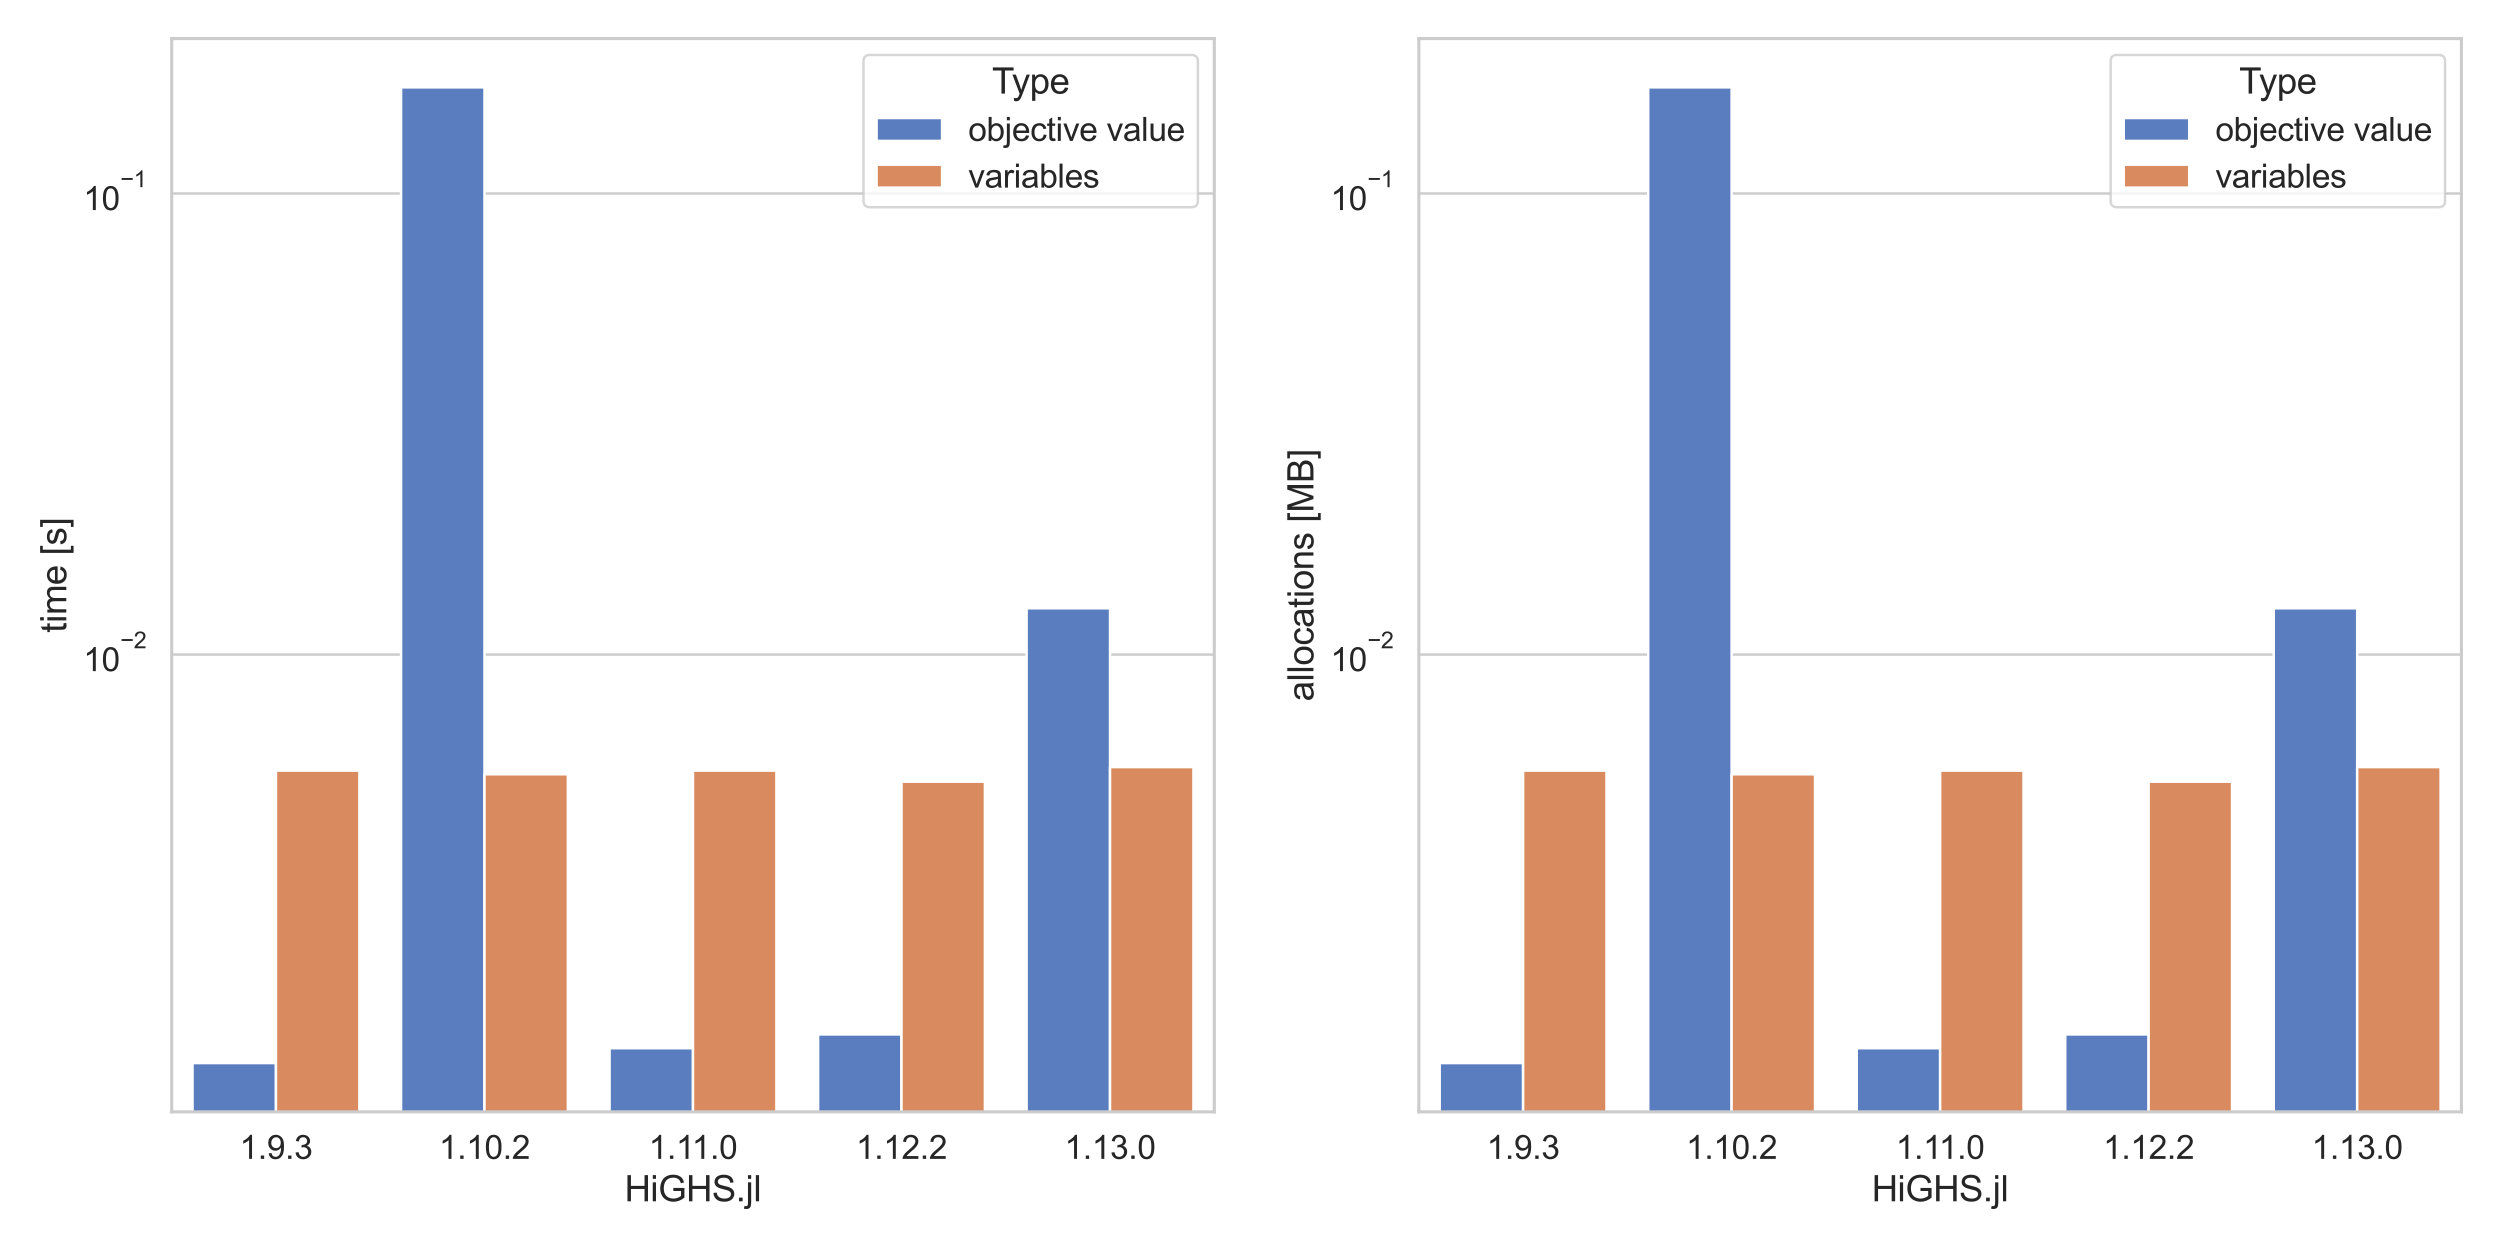 <?xml version="1.0" encoding="utf-8" standalone="no"?>
<!DOCTYPE svg PUBLIC "-//W3C//DTD SVG 1.1//EN"
  "http://www.w3.org/Graphics/SVG/1.1/DTD/svg11.dtd">
<svg xmlns:xlink="http://www.w3.org/1999/xlink" width="1008pt" height="504pt" viewBox="0 0 1008 504" xmlns="http://www.w3.org/2000/svg" version="1.1">
 <defs>
  <style type="text/css">*{stroke-linejoin: round; stroke-linecap: butt}</style>
 </defs>
 <g id="figure_1">
  <g id="patch_1">
   <path d="M 0 504 
L 1008 504 
L 1008 0 
L 0 0 
z
" style="fill: #ffffff"/>
  </g>
  <g id="axes_1">
   <g id="patch_2">
    <path d="M 69.229 448.308 
L 489.6 448.308 
L 489.6 15.552 
L 69.229 15.552 
z
" style="fill: #ffffff"/>
   </g>
   <g id="matplotlib.axis_1">
    <g id="xtick_1">
     <g id="text_1">
      <!-- 1.9.3 -->
      <g style="fill: #262626" transform="translate(96.588 467.256) scale(0.132 -0.132)">
       <defs>
        <path id="ArialMT-31" d="M 2384 0 
L 1822 0 
L 1822 3584 
Q 1619 3391 1289 3197 
Q 959 3003 697 2906 
L 697 3450 
Q 1169 3672 1522 3987 
Q 1875 4303 2022 4600 
L 2384 4600 
L 2384 0 
z
" transform="scale(0.016)"/>
        <path id="ArialMT-2e" d="M 581 0 
L 581 641 
L 1222 641 
L 1222 0 
L 581 0 
z
" transform="scale(0.016)"/>
        <path id="ArialMT-39" d="M 350 1059 
L 891 1109 
Q 959 728 1153 556 
Q 1347 384 1650 384 
Q 1909 384 2104 503 
Q 2300 622 2425 820 
Q 2550 1019 2634 1356 
Q 2719 1694 2719 2044 
Q 2719 2081 2716 2156 
Q 2547 1888 2255 1720 
Q 1963 1553 1622 1553 
Q 1053 1553 659 1965 
Q 266 2378 266 3053 
Q 266 3750 677 4175 
Q 1088 4600 1706 4600 
Q 2153 4600 2523 4359 
Q 2894 4119 3086 3673 
Q 3278 3228 3278 2384 
Q 3278 1506 3087 986 
Q 2897 466 2520 194 
Q 2144 -78 1638 -78 
Q 1100 -78 759 220 
Q 419 519 350 1059 
z
M 2653 3081 
Q 2653 3566 2395 3850 
Q 2138 4134 1775 4134 
Q 1400 4134 1122 3828 
Q 844 3522 844 3034 
Q 844 2597 1108 2323 
Q 1372 2050 1759 2050 
Q 2150 2050 2401 2323 
Q 2653 2597 2653 3081 
z
" transform="scale(0.016)"/>
        <path id="ArialMT-33" d="M 269 1209 
L 831 1284 
Q 928 806 1161 595 
Q 1394 384 1728 384 
Q 2125 384 2398 659 
Q 2672 934 2672 1341 
Q 2672 1728 2419 1979 
Q 2166 2231 1775 2231 
Q 1616 2231 1378 2169 
L 1441 2663 
Q 1497 2656 1531 2656 
Q 1891 2656 2178 2843 
Q 2466 3031 2466 3422 
Q 2466 3731 2256 3934 
Q 2047 4138 1716 4138 
Q 1388 4138 1169 3931 
Q 950 3725 888 3313 
L 325 3413 
Q 428 3978 793 4289 
Q 1159 4600 1703 4600 
Q 2078 4600 2393 4439 
Q 2709 4278 2876 4000 
Q 3044 3722 3044 3409 
Q 3044 3113 2884 2869 
Q 2725 2625 2413 2481 
Q 2819 2388 3044 2092 
Q 3269 1797 3269 1353 
Q 3269 753 2831 336 
Q 2394 -81 1725 -81 
Q 1122 -81 723 278 
Q 325 638 269 1209 
z
" transform="scale(0.016)"/>
       </defs>
       <use xlink:href="#ArialMT-31"/>
       <use xlink:href="#ArialMT-2e" transform="translate(55.615 0)"/>
       <use xlink:href="#ArialMT-39" transform="translate(83.398 0)"/>
       <use xlink:href="#ArialMT-2e" transform="translate(139.014 0)"/>
       <use xlink:href="#ArialMT-33" transform="translate(166.797 0)"/>
      </g>
     </g>
    </g>
    <g id="xtick_2">
     <g id="text_2">
      <!-- 1.10.2 -->
      <g style="fill: #262626" transform="translate(176.992 467.256) scale(0.132 -0.132)">
       <defs>
        <path id="ArialMT-30" d="M 266 2259 
Q 266 3072 433 3567 
Q 600 4063 929 4331 
Q 1259 4600 1759 4600 
Q 2128 4600 2406 4451 
Q 2684 4303 2865 4023 
Q 3047 3744 3150 3342 
Q 3253 2941 3253 2259 
Q 3253 1453 3087 958 
Q 2922 463 2592 192 
Q 2263 -78 1759 -78 
Q 1097 -78 719 397 
Q 266 969 266 2259 
z
M 844 2259 
Q 844 1131 1108 757 
Q 1372 384 1759 384 
Q 2147 384 2411 759 
Q 2675 1134 2675 2259 
Q 2675 3391 2411 3762 
Q 2147 4134 1753 4134 
Q 1366 4134 1134 3806 
Q 844 3388 844 2259 
z
" transform="scale(0.016)"/>
        <path id="ArialMT-32" d="M 3222 541 
L 3222 0 
L 194 0 
Q 188 203 259 391 
Q 375 700 629 1000 
Q 884 1300 1366 1694 
Q 2113 2306 2375 2664 
Q 2638 3022 2638 3341 
Q 2638 3675 2398 3904 
Q 2159 4134 1775 4134 
Q 1369 4134 1125 3890 
Q 881 3647 878 3216 
L 300 3275 
Q 359 3922 746 4261 
Q 1134 4600 1788 4600 
Q 2447 4600 2831 4234 
Q 3216 3869 3216 3328 
Q 3216 3053 3103 2787 
Q 2991 2522 2730 2228 
Q 2469 1934 1863 1422 
Q 1356 997 1212 845 
Q 1069 694 975 541 
L 3222 541 
z
" transform="scale(0.016)"/>
       </defs>
       <use xlink:href="#ArialMT-31"/>
       <use xlink:href="#ArialMT-2e" transform="translate(55.615 0)"/>
       <use xlink:href="#ArialMT-31" transform="translate(83.398 0)"/>
       <use xlink:href="#ArialMT-30" transform="translate(139.014 0)"/>
       <use xlink:href="#ArialMT-2e" transform="translate(194.629 0)"/>
       <use xlink:href="#ArialMT-32" transform="translate(222.412 0)"/>
      </g>
     </g>
    </g>
    <g id="xtick_3">
     <g id="text_3">
      <!-- 1.11.0 -->
      <g style="fill: #262626" transform="translate(261.553 467.256) scale(0.132 -0.132)">
       <use xlink:href="#ArialMT-31"/>
       <use xlink:href="#ArialMT-2e" transform="translate(55.615 0)"/>
       <use xlink:href="#ArialMT-31" transform="translate(83.398 0)"/>
       <use xlink:href="#ArialMT-31" transform="translate(131.639 0)"/>
       <use xlink:href="#ArialMT-2e" transform="translate(187.254 0)"/>
       <use xlink:href="#ArialMT-30" transform="translate(215.037 0)"/>
      </g>
     </g>
    </g>
    <g id="xtick_4">
     <g id="text_4">
      <!-- 1.12.2 -->
      <g style="fill: #262626" transform="translate(345.141 467.256) scale(0.132 -0.132)">
       <use xlink:href="#ArialMT-31"/>
       <use xlink:href="#ArialMT-2e" transform="translate(55.615 0)"/>
       <use xlink:href="#ArialMT-31" transform="translate(83.398 0)"/>
       <use xlink:href="#ArialMT-32" transform="translate(139.014 0)"/>
       <use xlink:href="#ArialMT-2e" transform="translate(194.629 0)"/>
       <use xlink:href="#ArialMT-32" transform="translate(222.412 0)"/>
      </g>
     </g>
    </g>
    <g id="xtick_5">
     <g id="text_5">
      <!-- 1.13.0 -->
      <g style="fill: #262626" transform="translate(429.215 467.256) scale(0.132 -0.132)">
       <use xlink:href="#ArialMT-31"/>
       <use xlink:href="#ArialMT-2e" transform="translate(55.615 0)"/>
       <use xlink:href="#ArialMT-31" transform="translate(83.398 0)"/>
       <use xlink:href="#ArialMT-33" transform="translate(139.014 0)"/>
       <use xlink:href="#ArialMT-2e" transform="translate(194.629 0)"/>
       <use xlink:href="#ArialMT-30" transform="translate(222.412 0)"/>
      </g>
     </g>
    </g>
    <g id="text_6">
     <!-- HiGHS.jl -->
     <g style="fill: #262626" transform="translate(251.812 484.363) scale(0.144 -0.144)">
      <defs>
       <path id="ArialMT-48" d="M 513 0 
L 513 4581 
L 1119 4581 
L 1119 2700 
L 3500 2700 
L 3500 4581 
L 4106 4581 
L 4106 0 
L 3500 0 
L 3500 2159 
L 1119 2159 
L 1119 0 
L 513 0 
z
" transform="scale(0.016)"/>
       <path id="ArialMT-69" d="M 425 3934 
L 425 4581 
L 988 4581 
L 988 3934 
L 425 3934 
z
M 425 0 
L 425 3319 
L 988 3319 
L 988 0 
L 425 0 
z
" transform="scale(0.016)"/>
       <path id="ArialMT-47" d="M 2638 1797 
L 2638 2334 
L 4578 2338 
L 4578 638 
Q 4131 281 3656 101 
Q 3181 -78 2681 -78 
Q 2006 -78 1454 211 
Q 903 500 622 1047 
Q 341 1594 341 2269 
Q 341 2938 620 3517 
Q 900 4097 1425 4378 
Q 1950 4659 2634 4659 
Q 3131 4659 3532 4498 
Q 3934 4338 4162 4050 
Q 4391 3763 4509 3300 
L 3963 3150 
Q 3859 3500 3706 3700 
Q 3553 3900 3268 4020 
Q 2984 4141 2638 4141 
Q 2222 4141 1919 4014 
Q 1616 3888 1430 3681 
Q 1244 3475 1141 3228 
Q 966 2803 966 2306 
Q 966 1694 1177 1281 
Q 1388 869 1791 669 
Q 2194 469 2647 469 
Q 3041 469 3416 620 
Q 3791 772 3984 944 
L 3984 1797 
L 2638 1797 
z
" transform="scale(0.016)"/>
       <path id="ArialMT-53" d="M 288 1472 
L 859 1522 
Q 900 1178 1048 958 
Q 1197 738 1509 602 
Q 1822 466 2213 466 
Q 2559 466 2825 569 
Q 3091 672 3220 851 
Q 3350 1031 3350 1244 
Q 3350 1459 3225 1620 
Q 3100 1781 2813 1891 
Q 2628 1963 1997 2114 
Q 1366 2266 1113 2400 
Q 784 2572 623 2826 
Q 463 3081 463 3397 
Q 463 3744 659 4045 
Q 856 4347 1234 4503 
Q 1613 4659 2075 4659 
Q 2584 4659 2973 4495 
Q 3363 4331 3572 4012 
Q 3781 3694 3797 3291 
L 3216 3247 
Q 3169 3681 2898 3903 
Q 2628 4125 2100 4125 
Q 1550 4125 1298 3923 
Q 1047 3722 1047 3438 
Q 1047 3191 1225 3031 
Q 1400 2872 2139 2705 
Q 2878 2538 3153 2413 
Q 3553 2228 3743 1945 
Q 3934 1663 3934 1294 
Q 3934 928 3725 604 
Q 3516 281 3123 101 
Q 2731 -78 2241 -78 
Q 1619 -78 1198 103 
Q 778 284 539 648 
Q 300 1013 288 1472 
z
" transform="scale(0.016)"/>
       <path id="ArialMT-6a" d="M 419 3928 
L 419 4581 
L 981 4581 
L 981 3928 
L 419 3928 
z
M -294 -1288 
L -188 -809 
Q -19 -853 78 -853 
Q 250 -853 334 -739 
Q 419 -625 419 -169 
L 419 3319 
L 981 3319 
L 981 -181 
Q 981 -794 822 -1034 
Q 619 -1347 147 -1347 
Q -81 -1347 -294 -1288 
z
" transform="scale(0.016)"/>
       <path id="ArialMT-6c" d="M 409 0 
L 409 4581 
L 972 4581 
L 972 0 
L 409 0 
z
" transform="scale(0.016)"/>
      </defs>
      <use xlink:href="#ArialMT-48"/>
      <use xlink:href="#ArialMT-69" transform="translate(72.217 0)"/>
      <use xlink:href="#ArialMT-47" transform="translate(94.434 0)"/>
      <use xlink:href="#ArialMT-48" transform="translate(172.217 0)"/>
      <use xlink:href="#ArialMT-53" transform="translate(244.434 0)"/>
      <use xlink:href="#ArialMT-2e" transform="translate(311.133 0)"/>
      <use xlink:href="#ArialMT-6a" transform="translate(338.916 0)"/>
      <use xlink:href="#ArialMT-6c" transform="translate(361.133 0)"/>
     </g>
    </g>
   </g>
   <g id="matplotlib.axis_2">
    <g id="ytick_1">
     <g id="line2d_1">
      <path d="M 69.229 263.918 
L 489.6 263.918 
" clip-path="url(#p46b04450cb)" style="fill: none; stroke: #cccccc; stroke-linecap: round"/>
     </g>
     <g id="text_7">
      <!-- $\mathdefault{10^{-2}}$ -->
      <g style="fill: #262626" transform="translate(33.593 270.724) scale(0.132 -0.132)">
       <defs>
        <path id="ArialMT-2212" d="M 3381 1997 
L 356 1997 
L 356 2522 
L 3381 2522 
L 3381 1997 
z
" transform="scale(0.016)"/>
       </defs>
       <use xlink:href="#ArialMT-31" transform="translate(0 0.994)"/>
       <use xlink:href="#ArialMT-30" transform="translate(55.615 0.994)"/>
       <use xlink:href="#ArialMT-2212" transform="translate(112.973 70.688) scale(0.7)"/>
       <use xlink:href="#ArialMT-32" transform="translate(153.852 70.688) scale(0.7)"/>
      </g>
     </g>
    </g>
    <g id="ytick_2">
     <g id="line2d_2">
      <path d="M 69.229 78.016 
L 489.6 78.016 
" clip-path="url(#p46b04450cb)" style="fill: none; stroke: #cccccc; stroke-linecap: round"/>
     </g>
     <g id="text_8">
      <!-- $\mathdefault{10^{-1}}$ -->
      <g style="fill: #262626" transform="translate(33.593 84.822) scale(0.132 -0.132)">
       <use xlink:href="#ArialMT-31" transform="translate(0 0.994)"/>
       <use xlink:href="#ArialMT-30" transform="translate(55.615 0.994)"/>
       <use xlink:href="#ArialMT-2212" transform="translate(112.973 70.688) scale(0.7)"/>
       <use xlink:href="#ArialMT-31" transform="translate(153.852 70.688) scale(0.7)"/>
      </g>
     </g>
    </g>
    <g id="ytick_3"/>
    <g id="ytick_4"/>
    <g id="ytick_5"/>
    <g id="ytick_6"/>
    <g id="ytick_7"/>
    <g id="ytick_8"/>
    <g id="ytick_9"/>
    <g id="ytick_10"/>
    <g id="ytick_11"/>
    <g id="ytick_12"/>
    <g id="ytick_13"/>
    <g id="ytick_14"/>
    <g id="ytick_15"/>
    <g id="ytick_16"/>
    <g id="ytick_17"/>
    <g id="ytick_18"/>
    <g id="ytick_19"/>
    <g id="text_9">
     <!-- time [s] -->
     <g style="fill: #262626" transform="translate(26.731 255.132) rotate(-90) scale(0.144 -0.144)">
      <defs>
       <path id="ArialMT-74" d="M 1650 503 
L 1731 6 
Q 1494 -44 1306 -44 
Q 1000 -44 831 53 
Q 663 150 594 308 
Q 525 466 525 972 
L 525 2881 
L 113 2881 
L 113 3319 
L 525 3319 
L 525 4141 
L 1084 4478 
L 1084 3319 
L 1650 3319 
L 1650 2881 
L 1084 2881 
L 1084 941 
Q 1084 700 1114 631 
Q 1144 563 1211 522 
Q 1278 481 1403 481 
Q 1497 481 1650 503 
z
" transform="scale(0.016)"/>
       <path id="ArialMT-6d" d="M 422 0 
L 422 3319 
L 925 3319 
L 925 2853 
Q 1081 3097 1340 3245 
Q 1600 3394 1931 3394 
Q 2300 3394 2536 3241 
Q 2772 3088 2869 2813 
Q 3263 3394 3894 3394 
Q 4388 3394 4653 3120 
Q 4919 2847 4919 2278 
L 4919 0 
L 4359 0 
L 4359 2091 
Q 4359 2428 4304 2576 
Q 4250 2725 4106 2815 
Q 3963 2906 3769 2906 
Q 3419 2906 3187 2673 
Q 2956 2441 2956 1928 
L 2956 0 
L 2394 0 
L 2394 2156 
Q 2394 2531 2256 2718 
Q 2119 2906 1806 2906 
Q 1569 2906 1367 2781 
Q 1166 2656 1075 2415 
Q 984 2175 984 1722 
L 984 0 
L 422 0 
z
" transform="scale(0.016)"/>
       <path id="ArialMT-65" d="M 2694 1069 
L 3275 997 
Q 3138 488 2766 206 
Q 2394 -75 1816 -75 
Q 1088 -75 661 373 
Q 234 822 234 1631 
Q 234 2469 665 2931 
Q 1097 3394 1784 3394 
Q 2450 3394 2872 2941 
Q 3294 2488 3294 1666 
Q 3294 1616 3291 1516 
L 816 1516 
Q 847 969 1125 678 
Q 1403 388 1819 388 
Q 2128 388 2347 550 
Q 2566 713 2694 1069 
z
M 847 1978 
L 2700 1978 
Q 2663 2397 2488 2606 
Q 2219 2931 1791 2931 
Q 1403 2931 1139 2672 
Q 875 2413 847 1978 
z
" transform="scale(0.016)"/>
       <path id="ArialMT-20" transform="scale(0.016)"/>
       <path id="ArialMT-5b" d="M 434 -1272 
L 434 4581 
L 1675 4581 
L 1675 4116 
L 997 4116 
L 997 -806 
L 1675 -806 
L 1675 -1272 
L 434 -1272 
z
" transform="scale(0.016)"/>
       <path id="ArialMT-73" d="M 197 991 
L 753 1078 
Q 800 744 1014 566 
Q 1228 388 1613 388 
Q 2000 388 2187 545 
Q 2375 703 2375 916 
Q 2375 1106 2209 1216 
Q 2094 1291 1634 1406 
Q 1016 1563 777 1677 
Q 538 1791 414 1992 
Q 291 2194 291 2438 
Q 291 2659 392 2848 
Q 494 3038 669 3163 
Q 800 3259 1026 3326 
Q 1253 3394 1513 3394 
Q 1903 3394 2198 3281 
Q 2494 3169 2634 2976 
Q 2775 2784 2828 2463 
L 2278 2388 
Q 2241 2644 2061 2787 
Q 1881 2931 1553 2931 
Q 1166 2931 1000 2803 
Q 834 2675 834 2503 
Q 834 2394 903 2306 
Q 972 2216 1119 2156 
Q 1203 2125 1616 2013 
Q 2213 1853 2448 1751 
Q 2684 1650 2818 1456 
Q 2953 1263 2953 975 
Q 2953 694 2789 445 
Q 2625 197 2315 61 
Q 2006 -75 1616 -75 
Q 969 -75 630 194 
Q 291 463 197 991 
z
" transform="scale(0.016)"/>
       <path id="ArialMT-5d" d="M 1363 -1272 
L 122 -1272 
L 122 -806 
L 800 -806 
L 800 4116 
L 122 4116 
L 122 4581 
L 1363 4581 
L 1363 -1272 
z
" transform="scale(0.016)"/>
      </defs>
      <use xlink:href="#ArialMT-74"/>
      <use xlink:href="#ArialMT-69" transform="translate(27.783 0)"/>
      <use xlink:href="#ArialMT-6d" transform="translate(50 0)"/>
      <use xlink:href="#ArialMT-65" transform="translate(133.301 0)"/>
      <use xlink:href="#ArialMT-20" transform="translate(188.916 0)"/>
      <use xlink:href="#ArialMT-5b" transform="translate(216.699 0)"/>
      <use xlink:href="#ArialMT-73" transform="translate(244.482 0)"/>
      <use xlink:href="#ArialMT-5d" transform="translate(294.482 0)"/>
     </g>
    </g>
   </g>
   <g id="patch_3">
    <path d="M 77.636 185793.846 
L 111.266 185793.846 
L 111.266 428.637 
L 77.636 428.637 
z
" clip-path="url(#p46b04450cb)" style="fill: #597dbf; stroke: #ffffff; stroke-linejoin: miter"/>
   </g>
   <g id="patch_4">
    <path d="M 161.71 185793.846 
L 195.34 185793.846 
L 195.34 35.223 
L 161.71 35.223 
z
" clip-path="url(#p46b04450cb)" style="fill: #597dbf; stroke: #ffffff; stroke-linejoin: miter"/>
   </g>
   <g id="patch_5">
    <path d="M 245.785 185793.846 
L 279.414 185793.846 
L 279.414 422.654 
L 245.785 422.654 
z
" clip-path="url(#p46b04450cb)" style="fill: #597dbf; stroke: #ffffff; stroke-linejoin: miter"/>
   </g>
   <g id="patch_6">
    <path d="M 329.859 185793.846 
L 363.489 185793.846 
L 363.489 417.084 
L 329.859 417.084 
z
" clip-path="url(#p46b04450cb)" style="fill: #597dbf; stroke: #ffffff; stroke-linejoin: miter"/>
   </g>
   <g id="patch_7">
    <path d="M 413.933 185793.846 
L 447.563 185793.846 
L 447.563 245.259 
L 413.933 245.259 
z
" clip-path="url(#p46b04450cb)" style="fill: #597dbf; stroke: #ffffff; stroke-linejoin: miter"/>
   </g>
   <g id="patch_8">
    <path d="M 111.266 185793.846 
L 144.895 185793.846 
L 144.895 310.73 
L 111.266 310.73 
z
" clip-path="url(#p46b04450cb)" style="fill: #d98b5f; stroke: #ffffff; stroke-linejoin: miter"/>
   </g>
   <g id="patch_9">
    <path d="M 195.34 185793.846 
L 228.97 185793.846 
L 228.97 312.185 
L 195.34 312.185 
z
" clip-path="url(#p46b04450cb)" style="fill: #d98b5f; stroke: #ffffff; stroke-linejoin: miter"/>
   </g>
   <g id="patch_10">
    <path d="M 279.414 185793.846 
L 313.044 185793.846 
L 313.044 310.73 
L 279.414 310.73 
z
" clip-path="url(#p46b04450cb)" style="fill: #d98b5f; stroke: #ffffff; stroke-linejoin: miter"/>
   </g>
   <g id="patch_11">
    <path d="M 363.489 185793.846 
L 397.118 185793.846 
L 397.118 315.175 
L 363.489 315.175 
z
" clip-path="url(#p46b04450cb)" style="fill: #d98b5f; stroke: #ffffff; stroke-linejoin: miter"/>
   </g>
   <g id="patch_12">
    <path d="M 447.563 185793.846 
L 481.193 185793.846 
L 481.193 309.301 
L 447.563 309.301 
z
" clip-path="url(#p46b04450cb)" style="fill: #d98b5f; stroke: #ffffff; stroke-linejoin: miter"/>
   </g>
   <g id="patch_13">
    <path d="M 111.266 185793.846 
L 111.266 185793.846 
L 111.266 185793.846 
L 111.266 185793.846 
z
" clip-path="url(#p46b04450cb)" style="fill: #597dbf; stroke: #ffffff; stroke-linejoin: miter"/>
   </g>
   <g id="patch_14">
    <path d="M 111.266 185793.846 
L 111.266 185793.846 
L 111.266 185793.846 
L 111.266 185793.846 
z
" clip-path="url(#p46b04450cb)" style="fill: #d98b5f; stroke: #ffffff; stroke-linejoin: miter"/>
   </g>
   <g id="line2d_3">
    <path clip-path="url(#p46b04450cb)" style="fill: none; stroke: #424242; stroke-width: 2.25; stroke-linecap: round"/>
   </g>
   <g id="line2d_4">
    <path clip-path="url(#p46b04450cb)" style="fill: none; stroke: #424242; stroke-width: 2.25; stroke-linecap: round"/>
   </g>
   <g id="line2d_5">
    <path clip-path="url(#p46b04450cb)" style="fill: none; stroke: #424242; stroke-width: 2.25; stroke-linecap: round"/>
   </g>
   <g id="line2d_6">
    <path clip-path="url(#p46b04450cb)" style="fill: none; stroke: #424242; stroke-width: 2.25; stroke-linecap: round"/>
   </g>
   <g id="line2d_7">
    <path clip-path="url(#p46b04450cb)" style="fill: none; stroke: #424242; stroke-width: 2.25; stroke-linecap: round"/>
   </g>
   <g id="line2d_8">
    <path clip-path="url(#p46b04450cb)" style="fill: none; stroke: #424242; stroke-width: 2.25; stroke-linecap: round"/>
   </g>
   <g id="line2d_9">
    <path clip-path="url(#p46b04450cb)" style="fill: none; stroke: #424242; stroke-width: 2.25; stroke-linecap: round"/>
   </g>
   <g id="line2d_10">
    <path clip-path="url(#p46b04450cb)" style="fill: none; stroke: #424242; stroke-width: 2.25; stroke-linecap: round"/>
   </g>
   <g id="line2d_11">
    <path clip-path="url(#p46b04450cb)" style="fill: none; stroke: #424242; stroke-width: 2.25; stroke-linecap: round"/>
   </g>
   <g id="line2d_12">
    <path clip-path="url(#p46b04450cb)" style="fill: none; stroke: #424242; stroke-width: 2.25; stroke-linecap: round"/>
   </g>
   <g id="patch_15">
    <path d="M 69.229 448.308 
L 69.229 15.552 
" style="fill: none; stroke: #cccccc; stroke-width: 1.25; stroke-linejoin: miter; stroke-linecap: square"/>
   </g>
   <g id="patch_16">
    <path d="M 489.6 448.308 
L 489.6 15.552 
" style="fill: none; stroke: #cccccc; stroke-width: 1.25; stroke-linejoin: miter; stroke-linecap: square"/>
   </g>
   <g id="patch_17">
    <path d="M 69.229 448.308 
L 489.6 448.308 
" style="fill: none; stroke: #cccccc; stroke-width: 1.25; stroke-linejoin: miter; stroke-linecap: square"/>
   </g>
   <g id="patch_18">
    <path d="M 69.229 15.552 
L 489.6 15.552 
" style="fill: none; stroke: #cccccc; stroke-width: 1.25; stroke-linejoin: miter; stroke-linecap: square"/>
   </g>
   <g id="legend_1">
    <g id="patch_19">
     <path d="M 350.804 83.548 
L 480.36 83.548 
Q 483 83.548 483 80.908 
L 483 24.792 
Q 483 22.152 480.36 22.152 
L 350.804 22.152 
Q 348.164 22.152 348.164 24.792 
L 348.164 80.908 
Q 348.164 83.548 350.804 83.548 
z
" style="fill: #ffffff; opacity: 0.8; stroke: #cccccc; stroke-linejoin: miter"/>
    </g>
    <g id="text_10">
     <!-- Type -->
     <g style="fill: #262626" transform="translate(399.973 37.739) scale(0.144 -0.144)">
      <defs>
       <path id="ArialMT-54" d="M 1659 0 
L 1659 4041 
L 150 4041 
L 150 4581 
L 3781 4581 
L 3781 4041 
L 2266 4041 
L 2266 0 
L 1659 0 
z
" transform="scale(0.016)"/>
       <path id="ArialMT-79" d="M 397 -1278 
L 334 -750 
Q 519 -800 656 -800 
Q 844 -800 956 -737 
Q 1069 -675 1141 -563 
Q 1194 -478 1313 -144 
Q 1328 -97 1363 -6 
L 103 3319 
L 709 3319 
L 1400 1397 
Q 1534 1031 1641 628 
Q 1738 1016 1872 1384 
L 2581 3319 
L 3144 3319 
L 1881 -56 
Q 1678 -603 1566 -809 
Q 1416 -1088 1222 -1217 
Q 1028 -1347 759 -1347 
Q 597 -1347 397 -1278 
z
" transform="scale(0.016)"/>
       <path id="ArialMT-70" d="M 422 -1272 
L 422 3319 
L 934 3319 
L 934 2888 
Q 1116 3141 1344 3267 
Q 1572 3394 1897 3394 
Q 2322 3394 2647 3175 
Q 2972 2956 3137 2557 
Q 3303 2159 3303 1684 
Q 3303 1175 3120 767 
Q 2938 359 2589 142 
Q 2241 -75 1856 -75 
Q 1575 -75 1351 44 
Q 1128 163 984 344 
L 984 -1272 
L 422 -1272 
z
M 931 1641 
Q 931 1000 1190 694 
Q 1450 388 1819 388 
Q 2194 388 2461 705 
Q 2728 1022 2728 1688 
Q 2728 2322 2467 2637 
Q 2206 2953 1844 2953 
Q 1484 2953 1207 2617 
Q 931 2281 931 1641 
z
" transform="scale(0.016)"/>
      </defs>
      <use xlink:href="#ArialMT-54"/>
      <use xlink:href="#ArialMT-79" transform="translate(55.584 0)"/>
      <use xlink:href="#ArialMT-70" transform="translate(105.584 0)"/>
      <use xlink:href="#ArialMT-65" transform="translate(161.199 0)"/>
     </g>
    </g>
    <g id="patch_20">
     <path d="M 353.444 56.818 
L 379.844 56.818 
L 379.844 47.578 
L 353.444 47.578 
z
" style="fill: #597dbf; stroke: #ffffff; stroke-linejoin: miter"/>
    </g>
    <g id="text_11">
     <!-- objective value -->
     <g style="fill: #262626" transform="translate(390.404 56.818) scale(0.132 -0.132)">
      <defs>
       <path id="ArialMT-6f" d="M 213 1659 
Q 213 2581 725 3025 
Q 1153 3394 1769 3394 
Q 2453 3394 2887 2945 
Q 3322 2497 3322 1706 
Q 3322 1066 3130 698 
Q 2938 331 2570 128 
Q 2203 -75 1769 -75 
Q 1072 -75 642 372 
Q 213 819 213 1659 
z
M 791 1659 
Q 791 1022 1069 705 
Q 1347 388 1769 388 
Q 2188 388 2466 706 
Q 2744 1025 2744 1678 
Q 2744 2294 2464 2611 
Q 2184 2928 1769 2928 
Q 1347 2928 1069 2612 
Q 791 2297 791 1659 
z
" transform="scale(0.016)"/>
       <path id="ArialMT-62" d="M 941 0 
L 419 0 
L 419 4581 
L 981 4581 
L 981 2947 
Q 1338 3394 1891 3394 
Q 2197 3394 2470 3270 
Q 2744 3147 2920 2923 
Q 3097 2700 3197 2384 
Q 3297 2069 3297 1709 
Q 3297 856 2875 390 
Q 2453 -75 1863 -75 
Q 1275 -75 941 416 
L 941 0 
z
M 934 1684 
Q 934 1088 1097 822 
Q 1363 388 1816 388 
Q 2184 388 2453 708 
Q 2722 1028 2722 1663 
Q 2722 2313 2464 2622 
Q 2206 2931 1841 2931 
Q 1472 2931 1203 2611 
Q 934 2291 934 1684 
z
" transform="scale(0.016)"/>
       <path id="ArialMT-63" d="M 2588 1216 
L 3141 1144 
Q 3050 572 2676 248 
Q 2303 -75 1759 -75 
Q 1078 -75 664 370 
Q 250 816 250 1647 
Q 250 2184 428 2587 
Q 606 2991 970 3192 
Q 1334 3394 1763 3394 
Q 2303 3394 2647 3120 
Q 2991 2847 3088 2344 
L 2541 2259 
Q 2463 2594 2264 2762 
Q 2066 2931 1784 2931 
Q 1359 2931 1093 2626 
Q 828 2322 828 1663 
Q 828 994 1084 691 
Q 1341 388 1753 388 
Q 2084 388 2306 591 
Q 2528 794 2588 1216 
z
" transform="scale(0.016)"/>
       <path id="ArialMT-76" d="M 1344 0 
L 81 3319 
L 675 3319 
L 1388 1331 
Q 1503 1009 1600 663 
Q 1675 925 1809 1294 
L 2547 3319 
L 3125 3319 
L 1869 0 
L 1344 0 
z
" transform="scale(0.016)"/>
       <path id="ArialMT-61" d="M 2588 409 
Q 2275 144 1986 34 
Q 1697 -75 1366 -75 
Q 819 -75 525 192 
Q 231 459 231 875 
Q 231 1119 342 1320 
Q 453 1522 633 1644 
Q 813 1766 1038 1828 
Q 1203 1872 1538 1913 
Q 2219 1994 2541 2106 
Q 2544 2222 2544 2253 
Q 2544 2597 2384 2738 
Q 2169 2928 1744 2928 
Q 1347 2928 1158 2789 
Q 969 2650 878 2297 
L 328 2372 
Q 403 2725 575 2942 
Q 747 3159 1072 3276 
Q 1397 3394 1825 3394 
Q 2250 3394 2515 3294 
Q 2781 3194 2906 3042 
Q 3031 2891 3081 2659 
Q 3109 2516 3109 2141 
L 3109 1391 
Q 3109 606 3145 398 
Q 3181 191 3288 0 
L 2700 0 
Q 2613 175 2588 409 
z
M 2541 1666 
Q 2234 1541 1622 1453 
Q 1275 1403 1131 1340 
Q 988 1278 909 1158 
Q 831 1038 831 891 
Q 831 666 1001 516 
Q 1172 366 1500 366 
Q 1825 366 2078 508 
Q 2331 650 2450 897 
Q 2541 1088 2541 1459 
L 2541 1666 
z
" transform="scale(0.016)"/>
       <path id="ArialMT-75" d="M 2597 0 
L 2597 488 
Q 2209 -75 1544 -75 
Q 1250 -75 995 37 
Q 741 150 617 320 
Q 494 491 444 738 
Q 409 903 409 1263 
L 409 3319 
L 972 3319 
L 972 1478 
Q 972 1038 1006 884 
Q 1059 663 1231 536 
Q 1403 409 1656 409 
Q 1909 409 2131 539 
Q 2353 669 2445 892 
Q 2538 1116 2538 1541 
L 2538 3319 
L 3100 3319 
L 3100 0 
L 2597 0 
z
" transform="scale(0.016)"/>
      </defs>
      <use xlink:href="#ArialMT-6f"/>
      <use xlink:href="#ArialMT-62" transform="translate(55.615 0)"/>
      <use xlink:href="#ArialMT-6a" transform="translate(111.23 0)"/>
      <use xlink:href="#ArialMT-65" transform="translate(133.447 0)"/>
      <use xlink:href="#ArialMT-63" transform="translate(189.062 0)"/>
      <use xlink:href="#ArialMT-74" transform="translate(239.062 0)"/>
      <use xlink:href="#ArialMT-69" transform="translate(266.846 0)"/>
      <use xlink:href="#ArialMT-76" transform="translate(289.062 0)"/>
      <use xlink:href="#ArialMT-65" transform="translate(339.062 0)"/>
      <use xlink:href="#ArialMT-20" transform="translate(394.678 0)"/>
      <use xlink:href="#ArialMT-76" transform="translate(422.461 0)"/>
      <use xlink:href="#ArialMT-61" transform="translate(472.461 0)"/>
      <use xlink:href="#ArialMT-6c" transform="translate(528.076 0)"/>
      <use xlink:href="#ArialMT-75" transform="translate(550.293 0)"/>
      <use xlink:href="#ArialMT-65" transform="translate(605.908 0)"/>
     </g>
    </g>
    <g id="patch_21">
     <path d="M 353.444 75.645 
L 379.844 75.645 
L 379.844 66.405 
L 353.444 66.405 
z
" style="fill: #d98b5f; stroke: #ffffff; stroke-linejoin: miter"/>
    </g>
    <g id="text_12">
     <!-- variables -->
     <g style="fill: #262626" transform="translate(390.404 75.645) scale(0.132 -0.132)">
      <defs>
       <path id="ArialMT-72" d="M 416 0 
L 416 3319 
L 922 3319 
L 922 2816 
Q 1116 3169 1280 3281 
Q 1444 3394 1641 3394 
Q 1925 3394 2219 3213 
L 2025 2691 
Q 1819 2813 1613 2813 
Q 1428 2813 1281 2702 
Q 1134 2591 1072 2394 
Q 978 2094 978 1738 
L 978 0 
L 416 0 
z
" transform="scale(0.016)"/>
      </defs>
      <use xlink:href="#ArialMT-76"/>
      <use xlink:href="#ArialMT-61" transform="translate(50 0)"/>
      <use xlink:href="#ArialMT-72" transform="translate(105.615 0)"/>
      <use xlink:href="#ArialMT-69" transform="translate(138.916 0)"/>
      <use xlink:href="#ArialMT-61" transform="translate(161.133 0)"/>
      <use xlink:href="#ArialMT-62" transform="translate(216.748 0)"/>
      <use xlink:href="#ArialMT-6c" transform="translate(272.363 0)"/>
      <use xlink:href="#ArialMT-65" transform="translate(294.58 0)"/>
      <use xlink:href="#ArialMT-73" transform="translate(350.195 0)"/>
     </g>
    </g>
   </g>
  </g>
  <g id="axes_2">
   <g id="patch_22">
    <path d="M 572.077 448.308 
L 992.448 448.308 
L 992.448 15.552 
L 572.077 15.552 
z
" style="fill: #ffffff"/>
   </g>
   <g id="matplotlib.axis_3">
    <g id="xtick_6">
     <g id="text_13">
      <!-- 1.9.3 -->
      <g style="fill: #262626" transform="translate(599.436 467.256) scale(0.132 -0.132)">
       <use xlink:href="#ArialMT-31"/>
       <use xlink:href="#ArialMT-2e" transform="translate(55.615 0)"/>
       <use xlink:href="#ArialMT-39" transform="translate(83.398 0)"/>
       <use xlink:href="#ArialMT-2e" transform="translate(139.014 0)"/>
       <use xlink:href="#ArialMT-33" transform="translate(166.797 0)"/>
      </g>
     </g>
    </g>
    <g id="xtick_7">
     <g id="text_14">
      <!-- 1.10.2 -->
      <g style="fill: #262626" transform="translate(679.84 467.256) scale(0.132 -0.132)">
       <use xlink:href="#ArialMT-31"/>
       <use xlink:href="#ArialMT-2e" transform="translate(55.615 0)"/>
       <use xlink:href="#ArialMT-31" transform="translate(83.398 0)"/>
       <use xlink:href="#ArialMT-30" transform="translate(139.014 0)"/>
       <use xlink:href="#ArialMT-2e" transform="translate(194.629 0)"/>
       <use xlink:href="#ArialMT-32" transform="translate(222.412 0)"/>
      </g>
     </g>
    </g>
    <g id="xtick_8">
     <g id="text_15">
      <!-- 1.11.0 -->
      <g style="fill: #262626" transform="translate(764.401 467.256) scale(0.132 -0.132)">
       <use xlink:href="#ArialMT-31"/>
       <use xlink:href="#ArialMT-2e" transform="translate(55.615 0)"/>
       <use xlink:href="#ArialMT-31" transform="translate(83.398 0)"/>
       <use xlink:href="#ArialMT-31" transform="translate(131.639 0)"/>
       <use xlink:href="#ArialMT-2e" transform="translate(187.254 0)"/>
       <use xlink:href="#ArialMT-30" transform="translate(215.037 0)"/>
      </g>
     </g>
    </g>
    <g id="xtick_9">
     <g id="text_16">
      <!-- 1.12.2 -->
      <g style="fill: #262626" transform="translate(847.989 467.256) scale(0.132 -0.132)">
       <use xlink:href="#ArialMT-31"/>
       <use xlink:href="#ArialMT-2e" transform="translate(55.615 0)"/>
       <use xlink:href="#ArialMT-31" transform="translate(83.398 0)"/>
       <use xlink:href="#ArialMT-32" transform="translate(139.014 0)"/>
       <use xlink:href="#ArialMT-2e" transform="translate(194.629 0)"/>
       <use xlink:href="#ArialMT-32" transform="translate(222.412 0)"/>
      </g>
     </g>
    </g>
    <g id="xtick_10">
     <g id="text_17">
      <!-- 1.13.0 -->
      <g style="fill: #262626" transform="translate(932.063 467.256) scale(0.132 -0.132)">
       <use xlink:href="#ArialMT-31"/>
       <use xlink:href="#ArialMT-2e" transform="translate(55.615 0)"/>
       <use xlink:href="#ArialMT-31" transform="translate(83.398 0)"/>
       <use xlink:href="#ArialMT-33" transform="translate(139.014 0)"/>
       <use xlink:href="#ArialMT-2e" transform="translate(194.629 0)"/>
       <use xlink:href="#ArialMT-30" transform="translate(222.412 0)"/>
      </g>
     </g>
    </g>
    <g id="text_18">
     <!-- HiGHS.jl -->
     <g style="fill: #262626" transform="translate(754.66 484.363) scale(0.144 -0.144)">
      <use xlink:href="#ArialMT-48"/>
      <use xlink:href="#ArialMT-69" transform="translate(72.217 0)"/>
      <use xlink:href="#ArialMT-47" transform="translate(94.434 0)"/>
      <use xlink:href="#ArialMT-48" transform="translate(172.217 0)"/>
      <use xlink:href="#ArialMT-53" transform="translate(244.434 0)"/>
      <use xlink:href="#ArialMT-2e" transform="translate(311.133 0)"/>
      <use xlink:href="#ArialMT-6a" transform="translate(338.916 0)"/>
      <use xlink:href="#ArialMT-6c" transform="translate(361.133 0)"/>
     </g>
    </g>
   </g>
   <g id="matplotlib.axis_4">
    <g id="ytick_20">
     <g id="line2d_13">
      <path d="M 572.077 263.918 
L 992.448 263.918 
" clip-path="url(#pc1ce265124)" style="fill: none; stroke: #cccccc; stroke-linecap: round"/>
     </g>
     <g id="text_19">
      <!-- $\mathdefault{10^{-2}}$ -->
      <g style="fill: #262626" transform="translate(536.441 270.724) scale(0.132 -0.132)">
       <use xlink:href="#ArialMT-31" transform="translate(0 0.994)"/>
       <use xlink:href="#ArialMT-30" transform="translate(55.615 0.994)"/>
       <use xlink:href="#ArialMT-2212" transform="translate(112.973 70.688) scale(0.7)"/>
       <use xlink:href="#ArialMT-32" transform="translate(153.852 70.688) scale(0.7)"/>
      </g>
     </g>
    </g>
    <g id="ytick_21">
     <g id="line2d_14">
      <path d="M 572.077 78.016 
L 992.448 78.016 
" clip-path="url(#pc1ce265124)" style="fill: none; stroke: #cccccc; stroke-linecap: round"/>
     </g>
     <g id="text_20">
      <!-- $\mathdefault{10^{-1}}$ -->
      <g style="fill: #262626" transform="translate(536.441 84.822) scale(0.132 -0.132)">
       <use xlink:href="#ArialMT-31" transform="translate(0 0.994)"/>
       <use xlink:href="#ArialMT-30" transform="translate(55.615 0.994)"/>
       <use xlink:href="#ArialMT-2212" transform="translate(112.973 70.688) scale(0.7)"/>
       <use xlink:href="#ArialMT-31" transform="translate(153.852 70.688) scale(0.7)"/>
      </g>
     </g>
    </g>
    <g id="ytick_22"/>
    <g id="ytick_23"/>
    <g id="ytick_24"/>
    <g id="ytick_25"/>
    <g id="ytick_26"/>
    <g id="ytick_27"/>
    <g id="ytick_28"/>
    <g id="ytick_29"/>
    <g id="ytick_30"/>
    <g id="ytick_31"/>
    <g id="ytick_32"/>
    <g id="ytick_33"/>
    <g id="ytick_34"/>
    <g id="ytick_35"/>
    <g id="ytick_36"/>
    <g id="ytick_37"/>
    <g id="ytick_38"/>
    <g id="text_21">
     <!-- allocations [MB] -->
     <g style="fill: #262626" transform="translate(529.579 282.75) rotate(-90) scale(0.144 -0.144)">
      <defs>
       <path id="ArialMT-6e" d="M 422 0 
L 422 3319 
L 928 3319 
L 928 2847 
Q 1294 3394 1984 3394 
Q 2284 3394 2536 3286 
Q 2788 3178 2913 3003 
Q 3038 2828 3088 2588 
Q 3119 2431 3119 2041 
L 3119 0 
L 2556 0 
L 2556 2019 
Q 2556 2363 2490 2533 
Q 2425 2703 2258 2804 
Q 2091 2906 1866 2906 
Q 1506 2906 1245 2678 
Q 984 2450 984 1813 
L 984 0 
L 422 0 
z
" transform="scale(0.016)"/>
       <path id="ArialMT-4d" d="M 475 0 
L 475 4581 
L 1388 4581 
L 2472 1338 
Q 2622 884 2691 659 
Q 2769 909 2934 1394 
L 4031 4581 
L 4847 4581 
L 4847 0 
L 4263 0 
L 4263 3834 
L 2931 0 
L 2384 0 
L 1059 3900 
L 1059 0 
L 475 0 
z
" transform="scale(0.016)"/>
       <path id="ArialMT-42" d="M 469 0 
L 469 4581 
L 2188 4581 
Q 2713 4581 3030 4442 
Q 3347 4303 3526 4014 
Q 3706 3725 3706 3409 
Q 3706 3116 3547 2856 
Q 3388 2597 3066 2438 
Q 3481 2316 3704 2022 
Q 3928 1728 3928 1328 
Q 3928 1006 3792 729 
Q 3656 453 3456 303 
Q 3256 153 2954 76 
Q 2653 0 2216 0 
L 469 0 
z
M 1075 2656 
L 2066 2656 
Q 2469 2656 2644 2709 
Q 2875 2778 2992 2937 
Q 3109 3097 3109 3338 
Q 3109 3566 3000 3739 
Q 2891 3913 2687 3977 
Q 2484 4041 1991 4041 
L 1075 4041 
L 1075 2656 
z
M 1075 541 
L 2216 541 
Q 2509 541 2628 563 
Q 2838 600 2978 687 
Q 3119 775 3209 942 
Q 3300 1109 3300 1328 
Q 3300 1584 3169 1773 
Q 3038 1963 2805 2039 
Q 2572 2116 2134 2116 
L 1075 2116 
L 1075 541 
z
" transform="scale(0.016)"/>
      </defs>
      <use xlink:href="#ArialMT-61"/>
      <use xlink:href="#ArialMT-6c" transform="translate(55.615 0)"/>
      <use xlink:href="#ArialMT-6c" transform="translate(77.832 0)"/>
      <use xlink:href="#ArialMT-6f" transform="translate(100.049 0)"/>
      <use xlink:href="#ArialMT-63" transform="translate(155.664 0)"/>
      <use xlink:href="#ArialMT-61" transform="translate(205.664 0)"/>
      <use xlink:href="#ArialMT-74" transform="translate(261.279 0)"/>
      <use xlink:href="#ArialMT-69" transform="translate(289.062 0)"/>
      <use xlink:href="#ArialMT-6f" transform="translate(311.279 0)"/>
      <use xlink:href="#ArialMT-6e" transform="translate(366.895 0)"/>
      <use xlink:href="#ArialMT-73" transform="translate(422.51 0)"/>
      <use xlink:href="#ArialMT-20" transform="translate(472.51 0)"/>
      <use xlink:href="#ArialMT-5b" transform="translate(500.293 0)"/>
      <use xlink:href="#ArialMT-4d" transform="translate(528.076 0)"/>
      <use xlink:href="#ArialMT-42" transform="translate(611.377 0)"/>
      <use xlink:href="#ArialMT-5d" transform="translate(678.076 0)"/>
     </g>
    </g>
   </g>
   <g id="patch_23">
    <path d="M 580.484 185793.846 
L 614.114 185793.846 
L 614.114 428.637 
L 580.484 428.637 
z
" clip-path="url(#pc1ce265124)" style="fill: #597dbf; stroke: #ffffff; stroke-linejoin: miter"/>
   </g>
   <g id="patch_24">
    <path d="M 664.558 185793.846 
L 698.188 185793.846 
L 698.188 35.223 
L 664.558 35.223 
z
" clip-path="url(#pc1ce265124)" style="fill: #597dbf; stroke: #ffffff; stroke-linejoin: miter"/>
   </g>
   <g id="patch_25">
    <path d="M 748.633 185793.846 
L 782.262 185793.846 
L 782.262 422.654 
L 748.633 422.654 
z
" clip-path="url(#pc1ce265124)" style="fill: #597dbf; stroke: #ffffff; stroke-linejoin: miter"/>
   </g>
   <g id="patch_26">
    <path d="M 832.707 185793.846 
L 866.337 185793.846 
L 866.337 417.084 
L 832.707 417.084 
z
" clip-path="url(#pc1ce265124)" style="fill: #597dbf; stroke: #ffffff; stroke-linejoin: miter"/>
   </g>
   <g id="patch_27">
    <path d="M 916.781 185793.846 
L 950.411 185793.846 
L 950.411 245.259 
L 916.781 245.259 
z
" clip-path="url(#pc1ce265124)" style="fill: #597dbf; stroke: #ffffff; stroke-linejoin: miter"/>
   </g>
   <g id="patch_28">
    <path d="M 614.114 185793.846 
L 647.743 185793.846 
L 647.743 310.73 
L 614.114 310.73 
z
" clip-path="url(#pc1ce265124)" style="fill: #d98b5f; stroke: #ffffff; stroke-linejoin: miter"/>
   </g>
   <g id="patch_29">
    <path d="M 698.188 185793.846 
L 731.818 185793.846 
L 731.818 312.185 
L 698.188 312.185 
z
" clip-path="url(#pc1ce265124)" style="fill: #d98b5f; stroke: #ffffff; stroke-linejoin: miter"/>
   </g>
   <g id="patch_30">
    <path d="M 782.262 185793.846 
L 815.892 185793.846 
L 815.892 310.73 
L 782.262 310.73 
z
" clip-path="url(#pc1ce265124)" style="fill: #d98b5f; stroke: #ffffff; stroke-linejoin: miter"/>
   </g>
   <g id="patch_31">
    <path d="M 866.337 185793.846 
L 899.966 185793.846 
L 899.966 315.175 
L 866.337 315.175 
z
" clip-path="url(#pc1ce265124)" style="fill: #d98b5f; stroke: #ffffff; stroke-linejoin: miter"/>
   </g>
   <g id="patch_32">
    <path d="M 950.411 185793.846 
L 984.041 185793.846 
L 984.041 309.301 
L 950.411 309.301 
z
" clip-path="url(#pc1ce265124)" style="fill: #d98b5f; stroke: #ffffff; stroke-linejoin: miter"/>
   </g>
   <g id="patch_33">
    <path d="M 614.114 185793.846 
L 614.114 185793.846 
L 614.114 185793.846 
L 614.114 185793.846 
z
" clip-path="url(#pc1ce265124)" style="fill: #597dbf; stroke: #ffffff; stroke-linejoin: miter"/>
   </g>
   <g id="patch_34">
    <path d="M 614.114 185793.846 
L 614.114 185793.846 
L 614.114 185793.846 
L 614.114 185793.846 
z
" clip-path="url(#pc1ce265124)" style="fill: #d98b5f; stroke: #ffffff; stroke-linejoin: miter"/>
   </g>
   <g id="line2d_15">
    <path clip-path="url(#pc1ce265124)" style="fill: none; stroke: #424242; stroke-width: 2.25; stroke-linecap: round"/>
   </g>
   <g id="line2d_16">
    <path clip-path="url(#pc1ce265124)" style="fill: none; stroke: #424242; stroke-width: 2.25; stroke-linecap: round"/>
   </g>
   <g id="line2d_17">
    <path clip-path="url(#pc1ce265124)" style="fill: none; stroke: #424242; stroke-width: 2.25; stroke-linecap: round"/>
   </g>
   <g id="line2d_18">
    <path clip-path="url(#pc1ce265124)" style="fill: none; stroke: #424242; stroke-width: 2.25; stroke-linecap: round"/>
   </g>
   <g id="line2d_19">
    <path clip-path="url(#pc1ce265124)" style="fill: none; stroke: #424242; stroke-width: 2.25; stroke-linecap: round"/>
   </g>
   <g id="line2d_20">
    <path clip-path="url(#pc1ce265124)" style="fill: none; stroke: #424242; stroke-width: 2.25; stroke-linecap: round"/>
   </g>
   <g id="line2d_21">
    <path clip-path="url(#pc1ce265124)" style="fill: none; stroke: #424242; stroke-width: 2.25; stroke-linecap: round"/>
   </g>
   <g id="line2d_22">
    <path clip-path="url(#pc1ce265124)" style="fill: none; stroke: #424242; stroke-width: 2.25; stroke-linecap: round"/>
   </g>
   <g id="line2d_23">
    <path clip-path="url(#pc1ce265124)" style="fill: none; stroke: #424242; stroke-width: 2.25; stroke-linecap: round"/>
   </g>
   <g id="line2d_24">
    <path clip-path="url(#pc1ce265124)" style="fill: none; stroke: #424242; stroke-width: 2.25; stroke-linecap: round"/>
   </g>
   <g id="patch_35">
    <path d="M 572.077 448.308 
L 572.077 15.552 
" style="fill: none; stroke: #cccccc; stroke-width: 1.25; stroke-linejoin: miter; stroke-linecap: square"/>
   </g>
   <g id="patch_36">
    <path d="M 992.448 448.308 
L 992.448 15.552 
" style="fill: none; stroke: #cccccc; stroke-width: 1.25; stroke-linejoin: miter; stroke-linecap: square"/>
   </g>
   <g id="patch_37">
    <path d="M 572.077 448.308 
L 992.448 448.308 
" style="fill: none; stroke: #cccccc; stroke-width: 1.25; stroke-linejoin: miter; stroke-linecap: square"/>
   </g>
   <g id="patch_38">
    <path d="M 572.077 15.552 
L 992.448 15.552 
" style="fill: none; stroke: #cccccc; stroke-width: 1.25; stroke-linejoin: miter; stroke-linecap: square"/>
   </g>
   <g id="legend_2">
    <g id="patch_39">
     <path d="M 853.652 83.548 
L 983.208 83.548 
Q 985.848 83.548 985.848 80.908 
L 985.848 24.792 
Q 985.848 22.152 983.208 22.152 
L 853.652 22.152 
Q 851.012 22.152 851.012 24.792 
L 851.012 80.908 
Q 851.012 83.548 853.652 83.548 
z
" style="fill: #ffffff; opacity: 0.8; stroke: #cccccc; stroke-linejoin: miter"/>
    </g>
    <g id="text_22">
     <!-- Type -->
     <g style="fill: #262626" transform="translate(902.821 37.739) scale(0.144 -0.144)">
      <use xlink:href="#ArialMT-54"/>
      <use xlink:href="#ArialMT-79" transform="translate(55.584 0)"/>
      <use xlink:href="#ArialMT-70" transform="translate(105.584 0)"/>
      <use xlink:href="#ArialMT-65" transform="translate(161.199 0)"/>
     </g>
    </g>
    <g id="patch_40">
     <path d="M 856.292 56.818 
L 882.692 56.818 
L 882.692 47.578 
L 856.292 47.578 
z
" style="fill: #597dbf; stroke: #ffffff; stroke-linejoin: miter"/>
    </g>
    <g id="text_23">
     <!-- objective value -->
     <g style="fill: #262626" transform="translate(893.252 56.818) scale(0.132 -0.132)">
      <use xlink:href="#ArialMT-6f"/>
      <use xlink:href="#ArialMT-62" transform="translate(55.615 0)"/>
      <use xlink:href="#ArialMT-6a" transform="translate(111.23 0)"/>
      <use xlink:href="#ArialMT-65" transform="translate(133.447 0)"/>
      <use xlink:href="#ArialMT-63" transform="translate(189.062 0)"/>
      <use xlink:href="#ArialMT-74" transform="translate(239.062 0)"/>
      <use xlink:href="#ArialMT-69" transform="translate(266.846 0)"/>
      <use xlink:href="#ArialMT-76" transform="translate(289.062 0)"/>
      <use xlink:href="#ArialMT-65" transform="translate(339.062 0)"/>
      <use xlink:href="#ArialMT-20" transform="translate(394.678 0)"/>
      <use xlink:href="#ArialMT-76" transform="translate(422.461 0)"/>
      <use xlink:href="#ArialMT-61" transform="translate(472.461 0)"/>
      <use xlink:href="#ArialMT-6c" transform="translate(528.076 0)"/>
      <use xlink:href="#ArialMT-75" transform="translate(550.293 0)"/>
      <use xlink:href="#ArialMT-65" transform="translate(605.908 0)"/>
     </g>
    </g>
    <g id="patch_41">
     <path d="M 856.292 75.645 
L 882.692 75.645 
L 882.692 66.405 
L 856.292 66.405 
z
" style="fill: #d98b5f; stroke: #ffffff; stroke-linejoin: miter"/>
    </g>
    <g id="text_24">
     <!-- variables -->
     <g style="fill: #262626" transform="translate(893.252 75.645) scale(0.132 -0.132)">
      <use xlink:href="#ArialMT-76"/>
      <use xlink:href="#ArialMT-61" transform="translate(50 0)"/>
      <use xlink:href="#ArialMT-72" transform="translate(105.615 0)"/>
      <use xlink:href="#ArialMT-69" transform="translate(138.916 0)"/>
      <use xlink:href="#ArialMT-61" transform="translate(161.133 0)"/>
      <use xlink:href="#ArialMT-62" transform="translate(216.748 0)"/>
      <use xlink:href="#ArialMT-6c" transform="translate(272.363 0)"/>
      <use xlink:href="#ArialMT-65" transform="translate(294.58 0)"/>
      <use xlink:href="#ArialMT-73" transform="translate(350.195 0)"/>
     </g>
    </g>
   </g>
  </g>
 </g>
 <defs>
  <clipPath id="p46b04450cb">
   <rect x="69.229" y="15.552" width="420.371" height="432.756"/>
  </clipPath>
  <clipPath id="pc1ce265124">
   <rect x="572.077" y="15.552" width="420.371" height="432.756"/>
  </clipPath>
 </defs>
</svg>

